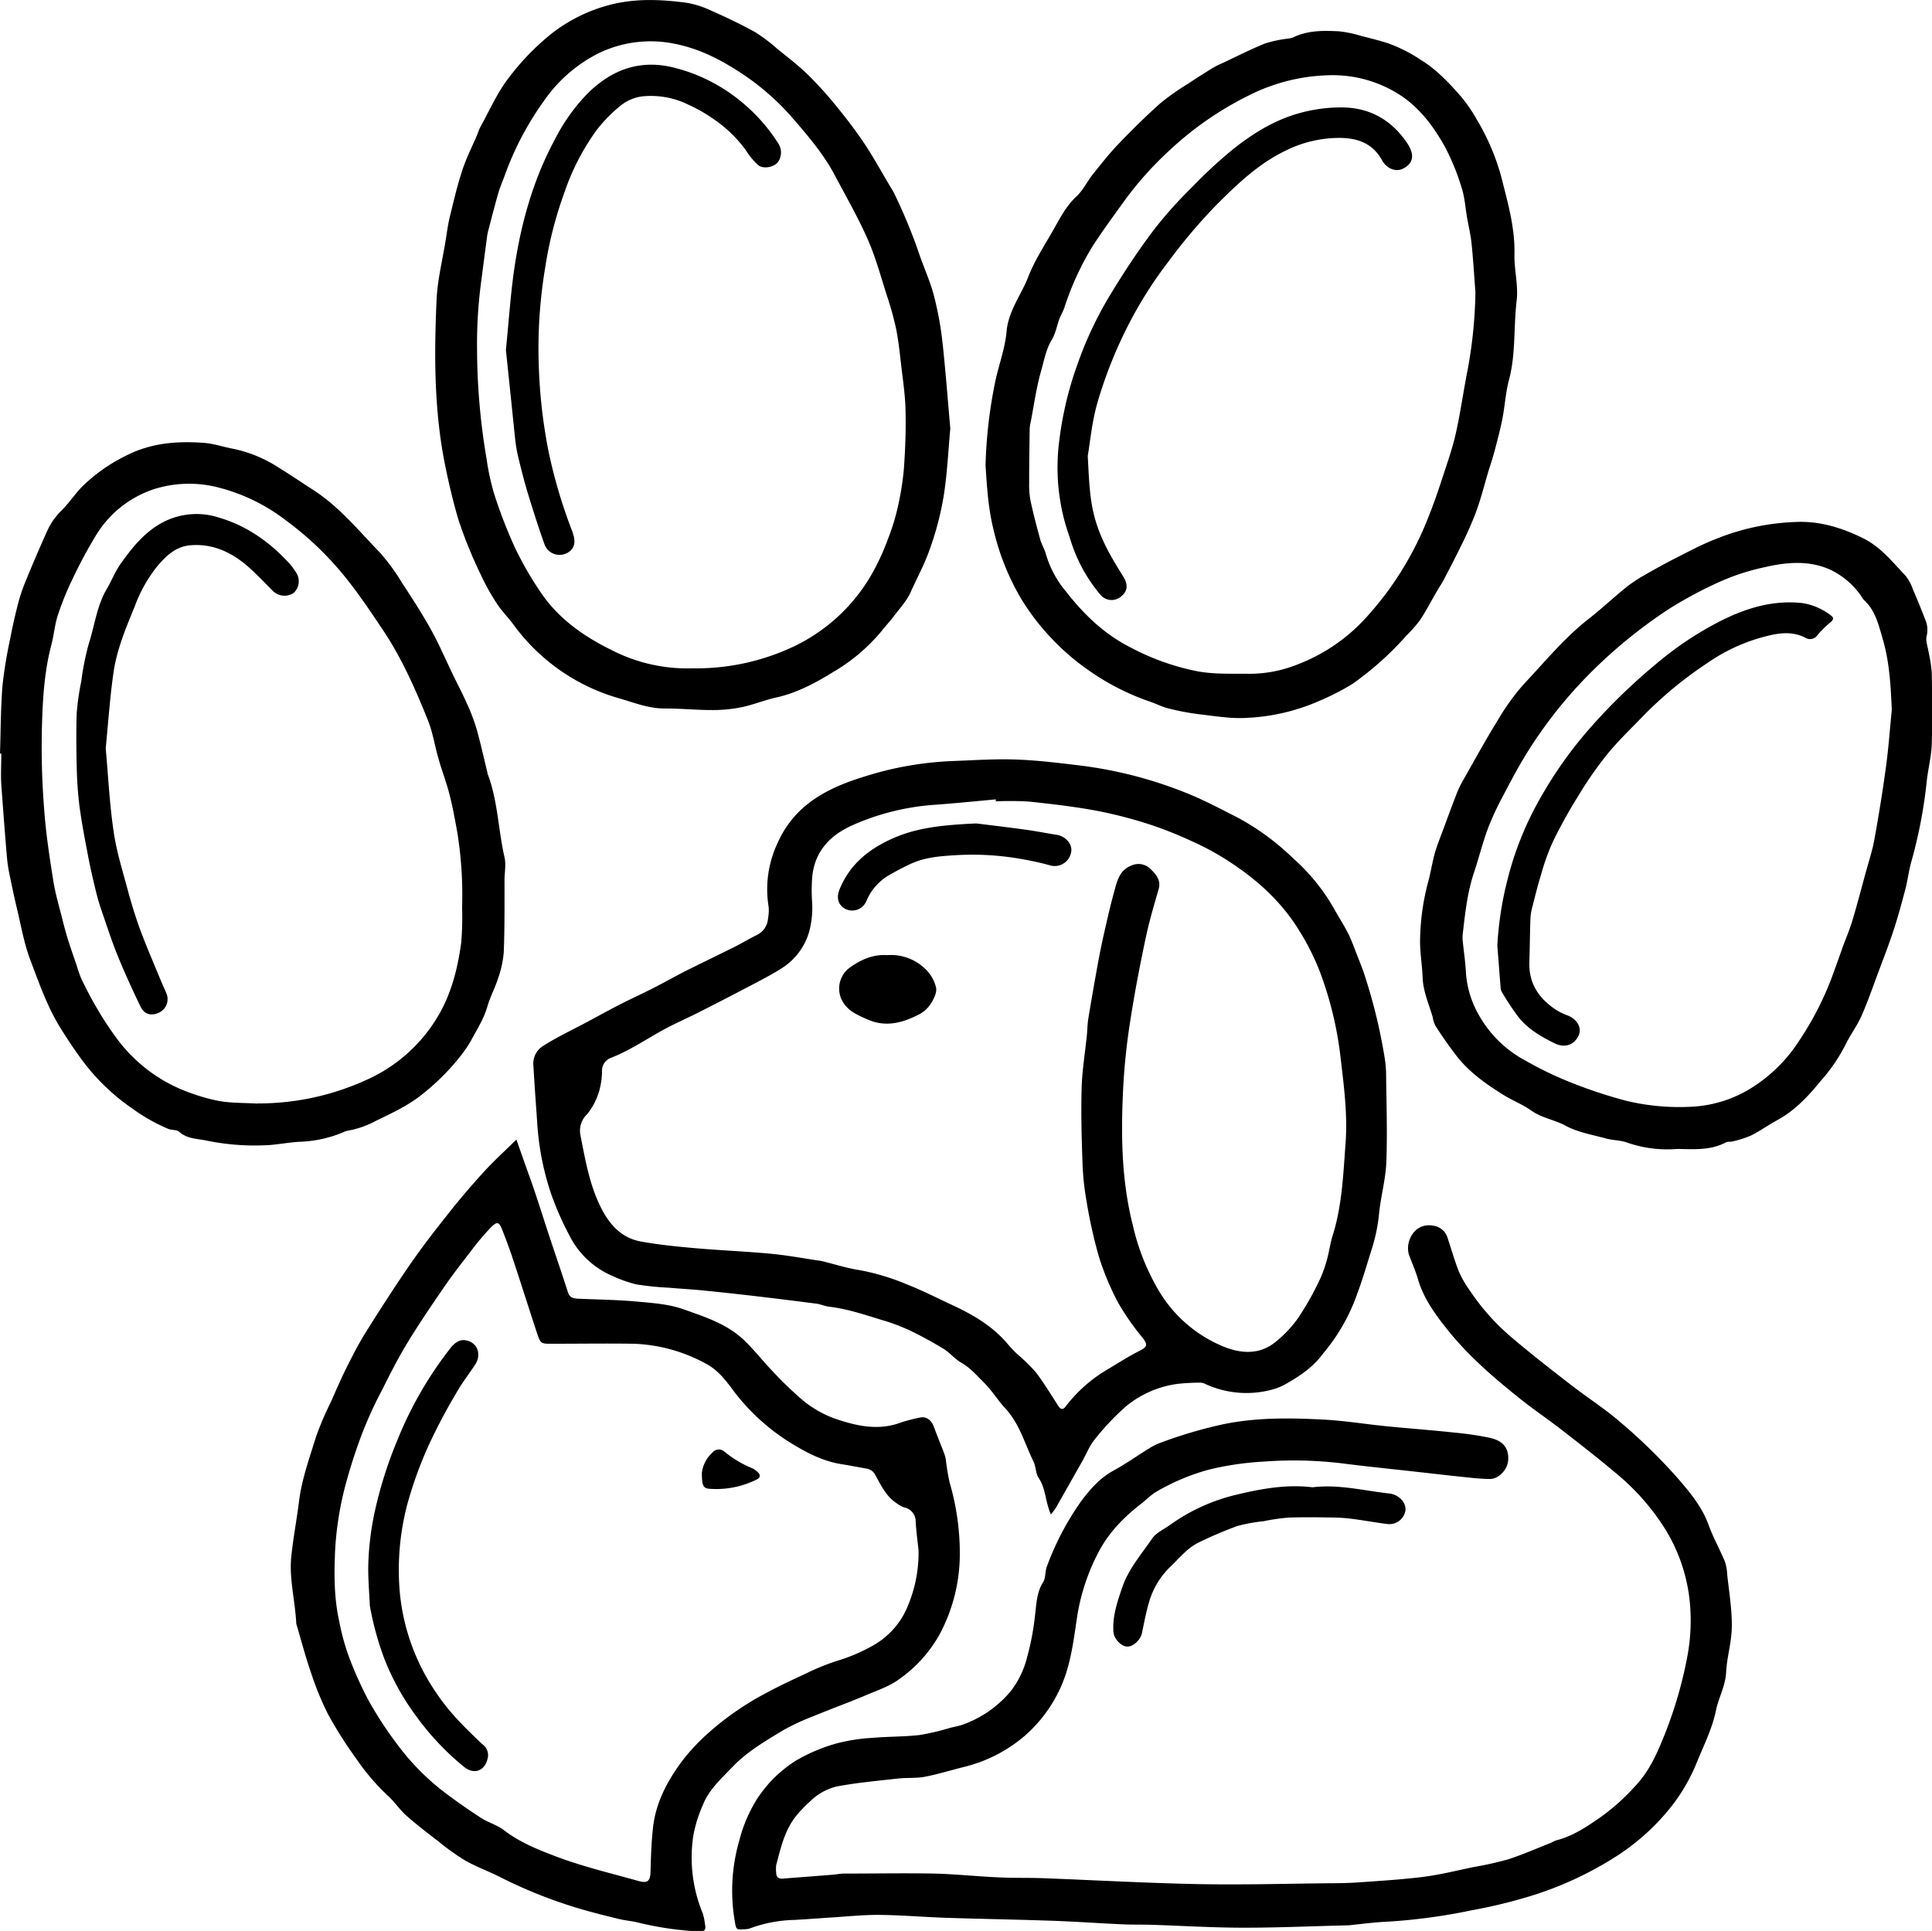 <svg id="Layer_1" data-name="Layer 1" xmlns="http://www.w3.org/2000/svg" viewBox="0 0 501.85 501.63"><title>paws_claws</title><path d="M279.18,401.68c-1.49-3.45-1.31-6.73-3.16-9.46-.8-1.18-.69-2.93-1.34-4.26-2.28-4.65-3.61-9.79-7.26-13.75-2-2.14-3.52-4.7-5.58-6.75-1.86-1.85-3.59-3.89-6-5.25-1.65-.95-2.91-2.57-4.54-3.56a98.13,98.13,0,0,0-9-4.89,51.28,51.28,0,0,0-7.08-2.62c-4.49-1.39-9-2.89-13.67-3.44-1.12-.14-2.19-.65-3.31-.79q-8.1-1.05-16.2-2c-4.45-.51-8.9-1-13.35-1.44-2.92-.29-5.85-.44-8.76-.7a76.72,76.72,0,0,1-8.46-.87,34.21,34.21,0,0,1-6.18-2.19,22.23,22.23,0,0,1-11.22-10.61,76.69,76.69,0,0,1-5-11.59,72,72,0,0,1-3.35-18.13c-.33-4.7-.68-9.39-.94-14.09a5.4,5.4,0,0,1,2.69-5.44c3.14-2,6.47-3.6,9.75-5.32s6.62-3.6,10-5.33c2.83-1.46,5.74-2.77,8.57-4.21s5.8-3.12,8.73-4.61c4.05-2,8.14-4,12.2-6,2-1,4-2.2,6-3.2a5.17,5.17,0,0,0,3-4.43,10.61,10.61,0,0,0,.15-2.91,28.12,28.12,0,0,1,2.36-16.67,26.52,26.52,0,0,1,6.52-9c5.25-4.67,11.66-6.93,18.24-8.87a86.76,86.76,0,0,1,21.16-3.37c5.37-.21,10.75-.57,16.11-.37,5.52.2,11,.89,16.52,1.55a109.83,109.83,0,0,1,27.57,7.13c4.67,1.86,9.13,4.26,13.63,6.54a65.19,65.19,0,0,1,14.06,10.37,52,52,0,0,1,10.79,13.31c1.16,2.11,2.49,4.13,3.57,6.27.87,1.72,1.5,3.55,2.2,5.34.63,1.58,1.26,3.16,1.83,4.77a141.48,141.48,0,0,1,5.38,21.74,29.41,29.41,0,0,1,.45,4.87c.09,7.56.34,15.14.06,22.69-.17,4.42-1.41,8.79-1.87,13.2a45,45,0,0,1-1.88,9.3c-1.24,3.84-2.32,7.75-3.75,11.52a49,49,0,0,1-8.94,15.72c-2.45,3.38-5.8,5.69-9.36,7.72a15.26,15.26,0,0,1-3.72,1.6,25.55,25.55,0,0,1-17.53-1.43,2.71,2.71,0,0,0-1.15-.33,54.24,54.24,0,0,0-6,.31,26.6,26.6,0,0,0-13.54,5.94,65.46,65.46,0,0,0-8,8.49c-1.33,1.58-2.1,3.63-3.13,5.47q-3.47,6.14-6.95,12.27A17.85,17.85,0,0,1,279.18,401.68ZM264.87,216.42l0-.51c-5.17.47-10.34,1-15.52,1.38a63.44,63.44,0,0,0-21.66,5.31c-5.83,2.6-9.87,6.78-10.5,13.47a46,46,0,0,0-.06,6.1,24.13,24.13,0,0,1-.7,8,16.63,16.63,0,0,1-7.2,9.63c-2.6,1.65-5.35,3.07-8.08,4.5q-6.87,3.62-13.81,7.12c-3,1.5-6,2.81-8.93,4.41-4.48,2.46-8.71,5.37-13.53,7.23a3.54,3.54,0,0,0-2.29,3.43,19.57,19.57,0,0,1-.84,5.52,16.92,16.92,0,0,1-3.06,5.71,5.89,5.89,0,0,0-1.69,5.51c1.22,6.22,2.29,12.49,5.08,18.26,2.19,4.55,5.33,8.31,10.56,9.27,4.63.85,9.34,1.31,14,1.73,6.57.58,13.16.84,19.72,1.45,4.21.39,8.37,1.17,12.55,1.79.32,0,.64.11,1,.18,3.22.79,6.4,1.81,9.66,2.31A59.16,59.16,0,0,1,242,342c3.9,1.52,7.64,3.46,11.44,5.22,5.49,2.53,10.64,5.53,14.59,10.25a32,32,0,0,0,2.33,2.47,49.33,49.33,0,0,1,4.86,4.72c2.11,2.76,3.91,5.76,5.8,8.68.61.95,1.17,1.36,2,.28a37.69,37.69,0,0,1,10.47-9.38c2.85-1.69,5.64-3.5,8.59-5,2.17-1.1,2.34-1.62.9-3.49a65.42,65.42,0,0,1-6.28-9,69.92,69.92,0,0,1-5.06-12.09,125.16,125.16,0,0,1-3.17-14.24,70.72,70.72,0,0,1-1.07-9.95c-.23-6.5-.41-13-.23-19.51.13-4.63.9-9.23,1.37-13.85.13-1.38.13-2.78.35-4.14q1.23-7.45,2.59-14.89c.5-2.71,1.07-5.4,1.68-8.09.76-3.32,1.51-6.65,2.42-9.93.78-2.79,1.32-5.75,4.6-7a4.41,4.41,0,0,1,4.95,1c1.31,1.3,2.73,2.81,2.05,5.15-1.24,4.27-2.5,8.56-3.41,12.91-1.46,6.91-2.8,13.86-3.89,20.84a168,168,0,0,0-1.85,16.74c-.68,12.38-.64,24.73,2.45,36.9a59.12,59.12,0,0,0,6.77,17,34.9,34.9,0,0,0,17.09,14.59c4.37,1.71,8.88,1.92,12.78-1a30.88,30.88,0,0,0,6.36-6.65,77.29,77.29,0,0,0,5.35-9.44,30.77,30.77,0,0,0,2-5.4c.62-2.1.87-4.3,1.52-6.38,2.48-7.85,2.78-16,3.38-24.1.57-7.65-.48-15.26-1.37-22.86A92.9,92.9,0,0,0,349,260.54a62.84,62.84,0,0,0-5.26-10.46c-4.88-8-11.63-13.85-19.38-18.75a69.45,69.45,0,0,0-8.34-4.45A103,103,0,0,0,305,222.47,115.55,115.55,0,0,0,291,218.85c-5.82-1.08-11.72-1.76-17.61-2.38A84.21,84.21,0,0,0,264.87,216.42Z" transform="translate(-6.21 -8.24)"/><path d="M356.51,508.41c-10,.24-18.67.64-27.39.62-7.91,0-15.81-.5-23.71-.75-2.78-.09-5.55,0-8.32-.16-5.84-.27-11.68-.69-17.52-.89-9.21-.32-18.42-.47-27.63-.77-5.86-.2-11.71-.71-17.57-.76-4.23,0-8.46.45-12.69.71-3,.19-6,.43-9,.6a35.13,35.13,0,0,0-11.65,2.2,4.61,4.61,0,0,1-1.44.22c-2.11.14-2.14.14-2.49-1.94a46.73,46.73,0,0,1,1.12-21,38.16,38.16,0,0,1,4.46-10.62,32.78,32.78,0,0,1,10.59-10.43,44.61,44.61,0,0,1,10-4.21,45.81,45.81,0,0,1,9.36-1.5c4.14-.37,8.32-.29,12.44-.75a64.26,64.26,0,0,0,8-1.88c1.09-.27,2.21-.47,3.27-.84a28.77,28.77,0,0,0,12.5-8.78,23.83,23.83,0,0,0,4.15-8.65,68.15,68.15,0,0,0,2.13-11.45c.33-2.72.44-5.61,2.06-8.15.69-1.08.46-2.71.95-4a72.43,72.43,0,0,1,8.85-16.9c2.3-3.1,4.85-6.06,8.39-8,3.24-1.78,6.27-3.93,9.42-5.87a15.08,15.08,0,0,1,2.6-1.31,117,117,0,0,1,15.72-4.72c8.95-2,18-1.86,27-1.39,5.42.29,10.81,1.18,16.22,1.72,5.81.58,11.64,1,17.46,1.63a82.67,82.67,0,0,1,9.41,1.37c3.49.78,5.06,2.76,4.75,6-.22,2.32-2.43,4.71-4.76,4.7s-4.71-.3-7.06-.54c-3.88-.4-7.76-.86-11.63-1.29-6.3-.71-12.6-1.33-18.88-2.13a105.36,105.36,0,0,0-21-.57,79.94,79.94,0,0,0-14,2,56,56,0,0,0-14.51,6.12,29.19,29.19,0,0,0-2.8,2.32c-4.69,3.56-8.81,7.58-11.62,12.85A53.87,53.87,0,0,0,285.89,429c-.94,6.39-1.75,12.82-4.7,18.72a36.62,36.62,0,0,1-9,11.64,38.09,38.09,0,0,1-15.7,7.94c-3.37.85-6.7,1.88-10.1,2.53-2.22.42-4.56.19-6.82.44-5.34.6-10.71,1.08-16,2.07a14.88,14.88,0,0,0-7,3.94,33.21,33.21,0,0,0-3.44,3.57c-3.12,3.82-4.09,8.4-5.3,12.93a8.37,8.37,0,0,0,0,1.94c0,1.17.6,1.64,1.69,1.56l12.91-1c1.05-.09,2.09-.31,3.14-.31,7.75,0,15.5-.14,23.25,0,5.69.14,11.37.76,17.07,1,3.74.18,7.5.06,11.25.2,13.5.51,27,1.28,40.5,1.54,11.41.22,22.83-.12,34.25-.23,2.6,0,5.22-.07,7.82-.26,5.5-.4,11-.72,16.49-1.43,4.32-.57,8.58-1.64,12.85-2.53a84.45,84.45,0,0,0,8.94-2c3.77-1.22,7.41-2.83,11.11-4.29a10.5,10.5,0,0,1,1.32-.62c4.31-1.08,7.88-3.49,11.51-6a56.82,56.82,0,0,0,9.37-8.47c3-3.26,4.93-7.21,6.59-11.25a109.44,109.44,0,0,0,6.62-22.07,50.48,50.48,0,0,0,.54-15.05,44.28,44.28,0,0,0-7.5-19.87,59.68,59.68,0,0,0-10.28-11.57c-4.91-4.21-10-8.18-15.14-12.17-3.63-2.83-7.46-5.4-11.05-8.27-6.79-5.42-13.41-11.1-18.83-17.89-3.13-3.92-6.21-8.07-7.68-13.08-.61-2.1-1.48-4.12-2.27-6.16-1.33-3.46,1.25-8.82,6.28-7.83a4.47,4.47,0,0,1,3.65,3.17c1,3,1.84,6,3,8.89a28.55,28.55,0,0,0,2.93,5,58.16,58.16,0,0,0,10.3,11.61c5.09,4.36,10.4,8.48,15.7,12.59,4.33,3.36,9,6.33,13.12,9.92A144.19,144.19,0,0,1,442,392.25c3.1,3.6,6.29,7.37,8,12.07,1.17,3.25,2.88,6.3,4.22,9.49a11.49,11.49,0,0,1,.63,3.33c.47,4.51,1.25,9,1.21,13.56,0,4-1.28,8-1.48,12-.18,3.6-2,6.64-2.66,10-1,4.76-3.2,9.06-5,13.52a47.12,47.12,0,0,1-7.29,12.22,58.72,58.72,0,0,1-13.1,11.74,90.86,90.86,0,0,1-24,11,132.69,132.69,0,0,1-14.14,3.35,151.33,151.33,0,0,1-21.2,2.9C363.19,507.6,359.25,508.15,356.51,508.41Z" transform="translate(-6.21 -8.24)"/><path d="M140.35,304.28c.86,2.46,1.61,4.57,2.35,6.68.84,2.36,1.71,4.72,2.5,7.09,1.21,3.62,2.35,7.26,3.55,10.89,1.66,5,3.37,10,5,15.05.49,1.52,1.62,1.6,2.89,1.65,5,.21,10.1.28,15.12.74,4,.36,8.23.66,12,2,5.6,2,11.36,3.79,15.87,8.16,2.22,2.15,4.13,4.52,6.2,6.78,2.45,2.68,5,5.25,7.74,7.67a28,28,0,0,0,9.66,5.84c5.48,1.86,11.09,3.13,16.88,1a41.65,41.65,0,0,1,5.11-1.33c1.58-.36,2.92.63,3.59,2.46.84,2.28,1.77,4.54,2.64,6.81a9.12,9.12,0,0,1,.44,1.63,58.84,58.84,0,0,0,1,6,65.49,65.49,0,0,1,2.63,19.49,44.27,44.27,0,0,1-5.42,20.26,35.22,35.22,0,0,1-10.19,11.23c-2.58,1.94-5.83,3-8.87,4.3-4.45,1.88-9,3.52-13.48,5.38a58.55,58.55,0,0,0-8.1,3.78c-4.63,2.82-9.34,5.56-13.14,9.58-2.85,3-6,5.79-7.55,9.77a34.68,34.68,0,0,0-2.49,8.07,38,38,0,0,0,2.5,20.12,14,14,0,0,1,.53,2.62c.35,1.59,0,2.05-1.64,2a84.32,84.32,0,0,1-15.63-2.28c-1.73-.44-3.53-.56-5.26-1-3.45-.84-6.89-1.7-10.29-2.71a123.76,123.76,0,0,1-20.3-8.09c-3-1.53-6.27-2.7-9.22-4.38a62.55,62.55,0,0,1-6.9-4.95c-2.81-2.16-5.64-4.31-8.29-6.66-1.76-1.57-3.09-3.62-4.85-5.21a57.54,57.54,0,0,1-8.19-9.6,106.75,106.75,0,0,1-7.36-11.62,78.72,78.72,0,0,1-4.48-11c-1.35-3.9-2.39-7.91-3.56-11.86a3.7,3.7,0,0,1-.18-.71c-.27-5.85-1.91-11.62-1.27-17.51.51-4.75,1.41-9.46,2-14.21.72-5.76,2.72-11.18,4.39-16.67a82.55,82.55,0,0,1,3.89-9.11c1.3-2.94,2.57-5.91,4-8.78,1.58-3.16,3.2-6.33,5.07-9.33,3.72-5.93,7.51-11.82,11.48-17.59,3-4.33,6.2-8.5,9.48-12.62,3-3.84,6.2-7.6,9.5-11.23C134.31,310,137.18,307.4,140.35,304.28ZM244.81,411c-.26-2.51-.62-5-.75-7.53a3.68,3.68,0,0,0-3-3.62,8.82,8.82,0,0,1-2.1-1.2c-2.62-1.75-3.89-4.56-5.35-7.15a3.05,3.05,0,0,0-2.38-1.75c-2.15-.37-4.3-.8-6.45-1.14-4.85-.77-9.1-3-13.18-5.52a54.45,54.45,0,0,1-15.29-14.12c-1.89-2.56-3.91-5-6.78-6.49a42.11,42.11,0,0,0-18.68-5.15c-7.17-.11-14.34,0-21.51,0-2.48,0-2.7-.05-3.52-2.41-.52-1.54-1-3.09-1.52-4.64-1.68-5.18-3.33-10.36-5.05-15.53-.77-2.31-1.63-4.58-2.51-6.85s-1.37-2.49-3.15-.66a66.23,66.23,0,0,0-5,5.95c-2.48,3.21-5,6.42-7.25,9.75-3.23,4.69-6.42,9.41-9.38,14.27-2.35,3.87-4.4,7.93-6.44,12a104.9,104.9,0,0,0-5.07,11,137.3,137.3,0,0,0-4.67,14.48A84.15,84.15,0,0,0,93.26,411c-.28,6.2-.29,12.36,1.07,18.45a60.35,60.35,0,0,0,2.17,8.23,94.54,94.54,0,0,0,5.35,12.14,98.82,98.82,0,0,0,7.86,12,62,62,0,0,0,11.91,12c3.08,2.35,6.28,4.57,9.53,6.68,1.88,1.22,4.18,1.83,5.92,3.17,4.14,3.19,8.94,5.11,13.66,6.89,6.91,2.61,14.15,4.32,21.28,6.32,2.52.71,3.14,0,3.19-2.64.09-3.73.22-7.47.63-11.18.7-6.38,3.58-11.89,7.32-17a52.19,52.19,0,0,1,7.24-7.77A75.24,75.24,0,0,1,205.33,448c3.33-1.8,6.78-3.4,10.23-5a60,60,0,0,1,8.08-3.29,45,45,0,0,0,9.36-4,20.61,20.61,0,0,0,9-10.21A35.68,35.68,0,0,0,244.81,411Z" transform="translate(-6.21 -8.24)"/><path d="M253.06,119.56c-.54,5.79-.79,11.58-1.68,17.27a78.71,78.71,0,0,1-3.91,14.79c-1.33,3.64-3.17,7-4.74,10.51-1.07,2.37-3,4.38-4.58,6.5-1,1.29-2.09,2.46-3.09,3.73a47.54,47.54,0,0,1-12.59,10.56c-4.51,2.79-9.26,5.32-14.58,6.51-3.09.68-6.06,1.93-9.16,2.56a37.86,37.86,0,0,1-7.74.71c-4.06,0-8.13-.43-12.18-.4-4.36,0-8.22-1.67-12.28-2.79a51.27,51.27,0,0,1-26.94-19c-1.37-1.87-3.07-3.53-4.32-5.47a58.4,58.4,0,0,1-4.3-7.78,114.28,114.28,0,0,1-5.63-13.86c-1.34-4.47-2.41-9-3.38-13.66-3-14.43-3-29-2.35-43.54.23-5.24,1.55-10.43,2.38-15.64.31-1.92.56-3.85,1-5.73,1-4.1,1.95-8.22,3.26-12.22,1-3.13,2.53-6.1,3.82-9.15.32-.74.54-1.53.92-2.23,2.35-4.23,4.3-8.76,7.21-12.56a64.5,64.5,0,0,1,11.45-11.83,41.54,41.54,0,0,1,15.38-7.44c6.5-1.61,12.93-1.3,19.4-.46A24.38,24.38,0,0,1,190.94,11c3.84,1.7,7.65,3.5,11.32,5.53A41.73,41.73,0,0,1,208,20.83c2.7,2.19,5.48,4.32,8,6.74a100.36,100.36,0,0,1,7.51,8.31c2.54,3.11,5,6.32,7.23,9.66,2.41,3.62,4.5,7.44,6.72,11.18a23.07,23.07,0,0,1,1.3,2.33,140,140,0,0,1,6,14.51c1.22,3.74,2.92,7.34,3.95,11.13A85.88,85.88,0,0,1,251,96.92C251.83,104.43,252.38,112,253.06,119.56Zm-66.95,62.3A59.26,59.26,0,0,0,212.79,176a46.33,46.33,0,0,0,20.86-20.43,62.57,62.57,0,0,0,3.36-7.69,54.94,54.94,0,0,0,2.34-7.62A73.34,73.34,0,0,0,241,130c.37-5,.55-10.09.43-15.13-.08-4-.69-7.93-1.15-11.88-.36-3.16-.69-6.32-1.32-9.43a80.94,80.94,0,0,0-2.34-8.42c-1.58-4.93-2.93-10-5-14.7-2.5-5.69-5.63-11.11-8.54-16.62-2.78-5.28-6.61-9.83-10.47-14.31a65.13,65.13,0,0,0-12-11c-5.89-4.09-12-7.49-19.22-8.91a30.94,30.94,0,0,0-19.72,2.49,38,38,0,0,0-14.27,12.51,78.74,78.74,0,0,0-10.11,19.29c-.55,1.51-1.21,3-1.65,4.54-.94,3.26-1.77,6.54-2.63,9.83a13.28,13.28,0,0,0-.31,1.67q-.83,6.27-1.64,12.54a120.89,120.89,0,0,0-.93,16.26,171.64,171.64,0,0,0,2.46,28.65,63.61,63.61,0,0,0,2,9.23,125.11,125.11,0,0,0,5.4,13.94,88.08,88.08,0,0,0,6.67,11.57c4.62,6.87,11.24,11.49,18.54,15.06A42.91,42.91,0,0,0,186.11,181.86Z" transform="translate(-6.21 -8.24)"/><path d="M6.21,204c.19-5.87.18-11.75.64-17.59a118,118,0,0,1,2-12.21c.54-2.87,1.18-5.72,1.9-8.54a45.06,45.06,0,0,1,1.94-6q2.79-6.85,5.83-13.6a17.45,17.45,0,0,1,3.75-5.28c1.9-1.88,3.37-4.18,5.24-6.08a43.49,43.49,0,0,1,11.57-8.15c6.47-3.27,13.15-3.76,20.06-3.26,2.47.17,4.88,1,7.34,1.48a34.55,34.55,0,0,1,12.2,5c3,1.84,5.92,3.84,8.89,5.75,6.78,4.36,11.82,10.6,17.34,16.3a52.32,52.32,0,0,1,5.72,7.82c2.62,4,5.23,8,7.56,12.22,2.11,3.81,3.83,7.85,5.73,11.78,1.2,2.48,2.49,4.91,3.6,7.43a51.78,51.78,0,0,1,2.55,6.74c1,3.65,1.83,7.36,2.72,11a4,4,0,0,0,.09.48c2.66,7,2.73,14.47,4.38,21.65.41,1.77.06,3.73,0,5.6,0,6.34.05,12.68-.19,19a26.71,26.71,0,0,1-1.49,6.89c-.77,2.46-2.06,4.78-2.76,7.26-.91,3.22-2.73,6-4.24,8.85a32.51,32.51,0,0,1-3.1,4.48,58.69,58.69,0,0,1-9.08,9.09c-3.78,3.16-8.15,5.19-12.51,7.29A24.22,24.22,0,0,1,96.46,302a4.11,4.11,0,0,0-1.14.41,32.15,32.15,0,0,1-11.53,2.46c-2.5.17-5,.62-7.48.83a62.24,62.24,0,0,1-16.74-1.21c-2.28-.44-4.84-.43-6.82-2.23-.63-.57-1.88-.39-2.78-.73a46.74,46.74,0,0,1-9.41-5.32,54.74,54.74,0,0,1-12.87-12.36c-2-2.69-3.86-5.48-5.65-8.34-3.53-5.64-5.67-11.86-8-18-1.61-4.29-2.38-8.91-3.46-13.39-.7-2.9-1.3-5.82-1.91-8.74A39.39,39.39,0,0,1,8,230.8c-.53-6.22-1-12.45-1.45-18.69-.17-2.68,0-5.38,0-8.07Zm66.84,90.9a67.6,67.6,0,0,0,29.28-6.55A40.71,40.71,0,0,0,119,273.8c4.14-6.23,6-13.3,7-20.58a76.52,76.52,0,0,0,.24-9.22A101.65,101.65,0,0,0,125,224.51c-.61-3.35-1.21-6.71-2.06-10-.8-3.14-2-6.18-2.86-9.29-.95-3.27-1.45-6.71-2.71-9.85-3.27-8.14-6.81-16.18-11.72-23.5-3.28-4.9-6.57-9.83-10.31-14.37a82.43,82.43,0,0,0-14.77-14,48.29,48.29,0,0,0-18.37-8.8,30.29,30.29,0,0,0-16.4.75,27.89,27.89,0,0,0-14.9,12.26,121.58,121.58,0,0,0-5.95,11.16,74.52,74.52,0,0,0-3.73,9.23c-.82,2.53-1,5.24-1.71,7.83-1.85,7.07-2.22,14.34-2.42,21.56a206.12,206.12,0,0,0,.61,21.23c.45,6.15,1.39,12.28,2.36,18.37.54,3.44,1.57,6.8,2.41,10.19.44,1.73.9,3.46,1.43,5.16.73,2.3,1.53,4.58,2.31,6.86a28,28,0,0,0,1.21,3.4c1.24,2.5,2.49,5,3.92,7.39a83.94,83.94,0,0,0,5.31,8.08,40.5,40.5,0,0,0,15.8,12.71,50.84,50.84,0,0,0,10.38,3.33C66.15,294.85,69.64,294.72,73.05,294.94Z" transform="translate(-6.21 -8.24)"/><path d="M262.21,129.11a123.78,123.78,0,0,1,2.52-21.74c.93-4.36,2.56-8.64,2.94-13,.48-5.4,3.79-9.45,5.62-14.17,1.63-4.2,4.15-8.07,6.4-12,1.79-3.13,3.37-6.36,6.12-8.91,1.74-1.62,2.81-3.93,4.32-5.83,2.16-2.7,4.31-5.43,6.7-7.91,3.49-3.64,7.09-7.2,10.86-10.55a64,64,0,0,1,7.11-5c2.13-1.42,4.29-2.79,6.47-4.14a21.73,21.73,0,0,1,2.37-1.17c3.7-1.74,7.36-3.6,11.15-5.15a31.9,31.9,0,0,1,5.65-1.23,6.79,6.79,0,0,0,1.66-.34c3.82-1.88,7.91-1.8,12-1.59a31.51,31.51,0,0,1,5.69,1.2c2.11.52,4.22,1.07,6.31,1.68a38.26,38.26,0,0,1,9,4.42c4.17,2.54,7.43,6,10.56,9.57a39.06,39.06,0,0,1,4.13,6,59,59,0,0,1,6.44,15.15c1.63,6.48,3.53,13,3.37,19.86-.1,4,1.05,8.16.57,12.11-.82,6.86-.19,13.83-2,20.6-.87,3.27-1.05,6.72-1.7,10.06-.55,2.78-1.29,5.52-2,8.27-.46,1.71-1,3.39-1.55,5.08-1.09,3.64-2,7.34-3.31,10.9a93.33,93.33,0,0,1-3.91,8.81c-1.43,3-3,5.91-4.49,8.84-.55,1-1.25,2-1.85,3.06-1.42,2.44-2.72,5-4.27,7.31a33.25,33.25,0,0,1-3.5,4,80.9,80.9,0,0,1-14.1,12.63,63.57,63.57,0,0,1-8.62,4.41,52.43,52.43,0,0,1-18.57,4.38c-4.09.3-8.27-.43-12.38-.9a66.27,66.27,0,0,1-8.14-1.52c-1.64-.39-3.17-1.22-4.78-1.76a63.13,63.13,0,0,1-15.78-8,60.62,60.62,0,0,1-8.37-6.93,61.43,61.43,0,0,1-9.42-11.87,64.15,64.15,0,0,1-7.2-18.12C262.85,140,262.56,134.34,262.21,129.11ZM389.46,84.18c-.32-4.21-.56-8.44-1-12.64-.22-2.26-.77-4.48-1.16-6.72-.46-2.63-.61-5.35-1.44-7.86a58.77,58.77,0,0,0-4.48-10.87c-3-5.29-6.61-10.12-12-13.48a32.23,32.23,0,0,0-18.38-4.81A48.61,48.61,0,0,0,330.67,33a85.52,85.52,0,0,0-20.55,14.19A88.73,88.73,0,0,0,298.58,60c-2.95,4.09-5.95,8.15-8.67,12.38a74.53,74.53,0,0,0-7.24,15.83c-.34,1-.9,1.89-1.27,2.86-.67,1.83-1,3.84-2,5.48-1.55,2.56-2,5.45-2.79,8.19-1.22,4.27-1.81,8.72-2.66,13.09a9.79,9.79,0,0,0-.27,1.68c-.07,4.73-.14,9.45-.14,14.18a22.28,22.28,0,0,0,.35,4.62c.73,3.39,1.61,6.75,2.53,10.09.36,1.31,1.15,2.51,1.48,3.83a26.62,26.62,0,0,0,5.22,9.69c4.56,5.86,9.85,11,16.61,14.44a62.88,62.88,0,0,0,17.61,6.29c4.36.79,8.93.58,13.4.63a33.1,33.1,0,0,0,11.95-2.21,46.37,46.37,0,0,0,17.92-11.9c2.05-2.19,3.95-4.54,5.77-6.92a85.72,85.72,0,0,0,11.08-20.22c1.26-3.15,2.36-6.37,3.41-9.6,1.25-3.85,2.62-7.68,3.5-11.61,1.24-5.54,2-11.18,3.11-16.73A119,119,0,0,0,389.46,84.18Z" transform="translate(-6.21 -8.24)"/><path d="M441.9,306.72a31.69,31.69,0,0,1-13.06-1.66c-1.65-.61-3.52-.56-5.23-1-3.64-1-7.51-1.63-10.76-3.39-2.92-1.57-6.23-2-9-4-2.16-1.53-4.79-2.54-7.13-4-4.3-2.67-8.41-5.57-11.65-9.47a104,104,0,0,1-6-8.48,8,8,0,0,1-.72-2.29c-1-3.41-2.48-6.66-2.61-10.3-.12-3.33-.74-6.65-.65-10a62,62,0,0,1,2.13-14.93c.64-2.34,1-4.76,1.63-7.1.59-2.09,1.41-4.11,2.17-6.16,1.2-3.25,2.39-6.5,3.65-9.73a27.45,27.45,0,0,1,1.67-3.4c2.91-5.11,5.72-10.28,8.82-15.28A59.64,59.64,0,0,1,402,186c5.5-5.83,10.58-12.09,17-17.08,3.35-2.63,6.45-5.56,9.76-8.22a39.59,39.59,0,0,1,5.06-3.3c2.59-1.49,5.21-2.93,7.87-4.28,3.24-1.64,6.45-3.37,9.82-4.69a60.64,60.64,0,0,1,13.5-3.84,62.48,62.48,0,0,1,8.93-.78c5.72,0,11,1.7,16.07,4.18,4.69,2.27,7.79,6.25,11.22,9.87a11.48,11.48,0,0,1,1.84,3.42c1.12,2.6,2.2,5.22,3.21,7.87a6.58,6.58,0,0,1,.4,4.25c-.34,1.3.29,2.86.51,4.3A38.41,38.41,0,0,1,508,183c.1,6.19.19,12.39,0,18.58-.12,3.29-1,6.56-1.33,9.85a125,125,0,0,1-4,20.74c-.65,2.33-.93,4.76-1.54,7.11-.94,3.58-1.91,7.17-3.07,10.69-1.23,3.75-2.67,7.43-4.05,11.13s-2.7,7.55-4.33,11.2c-1.17,2.62-3,5-4.2,7.56a43.92,43.92,0,0,1-6.16,9c-3.27,4-6.79,7.85-11.47,10.39-2.33,1.26-4.48,2.84-6.84,4a26.72,26.72,0,0,1-4.79,1.52c-.54.15-1.22,0-1.68.24C450.53,307.13,446.27,306.8,441.9,306.72Zm55.72-114.1c-.29-6.24-.59-12.37-2.37-18.41-1.09-3.7-1.89-7.41-4.9-10.12a6,6,0,0,1-.68-1,20.51,20.51,0,0,0-8.06-6.86c-5.53-2.5-11.39-1.95-17.05-.63a57.73,57.73,0,0,0-12.13,4,107.84,107.84,0,0,0-12.54,6.74,127.86,127.86,0,0,0-18.82,15,116.89,116.89,0,0,0-17.58,21.47c-2.55,4-4.8,8.26-7,12.47a69.94,69.94,0,0,0-3.84,8.35c-1.36,3.71-2.32,7.56-3.57,11.32-1.74,5.19-2.29,10.59-2.92,16a8.16,8.16,0,0,0,0,1.71c.28,2.83.73,5.65.85,8.49a25.68,25.68,0,0,0,3.5,11.06,30.11,30.11,0,0,0,12.11,11.65,92.27,92.27,0,0,0,11.6,5.58,124.59,124.59,0,0,0,14.33,4.75,59,59,0,0,0,16.72,1.58,32.28,32.28,0,0,0,16.27-5.14,39.89,39.89,0,0,0,12-12,80.26,80.26,0,0,0,8.37-16.14c1-2.72,2-5.48,2.95-8.21.83-2.28,1.81-4.51,2.5-6.82,1.23-4.1,2.31-8.25,3.44-12.38.79-2.89,1.74-5.74,2.28-8.68,1.13-6.23,2.14-12.48,3-18.75C496.76,202.68,497.12,197.64,497.62,192.62Z" transform="translate(-6.21 -8.24)"/><path d="M347.16,394.62c6.8-.83,13.33.89,20,1.62a5.36,5.36,0,0,1,1.18.29c2,.79,3.22,2.59,2.91,4.29a4.22,4.22,0,0,1-4.71,3.33c-2.66-.31-5.3-.82-8-1.18a46,46,0,0,0-5.1-.48c-4.16-.07-8.32-.14-12.47,0a51.41,51.41,0,0,0-6.5.94,42.54,42.54,0,0,0-6.91,1.27,105.37,105.37,0,0,0-9.74,4.14c-3.09,1.42-5.16,4.09-7.56,6.37a20.75,20.75,0,0,0-5.58,9.26c-.78,2.63-1.28,5.34-1.83,8-.36,1.77-2.28,3.6-3.86,3.53s-3.42-2-3.55-3.78c-.31-4.09,1-7.82,2.29-11.62,1.64-4.8,4.94-8.55,7.72-12.61,1.07-1.57,3.13-2.47,4.76-3.65a48.86,48.86,0,0,1,17.63-7.9C334.17,394.93,340.62,393.82,347.16,394.62Z" transform="translate(-6.21 -8.24)"/><path d="M259.8,222.16c2.76.34,7.75.93,12.73,1.61,2.72.37,5.41.91,8.13,1.34,2.52.4,4.3,2.63,3.74,4.73a4.34,4.34,0,0,1-5.64,3.15c-2.49-.69-5-1.21-7.58-1.65a72.9,72.9,0,0,0-17.26-.9c-3.82.24-7.67.57-11.33,2.3-2,.93-3.83,1.93-5.7,3a14.1,14.1,0,0,0-5.65,6.62,4,4,0,0,1-5.3,2.08c-2-1-2.57-2.9-1.64-5.18,2.51-6.11,7-10,12.93-12.81C243.73,223.34,250.52,222.58,259.8,222.16Z" transform="translate(-6.21 -8.24)"/><path d="M236.62,256.38a12.78,12.78,0,0,1,10.23,3.87,9.7,9.7,0,0,1,2.51,4.57c.24,1.22-.53,2.83-1.26,4a8.11,8.11,0,0,1-2.95,2.84c-4.42,2.3-8.91,3.62-13.92,1.28-2.23-1-4.34-1.88-5.81-4a6.75,6.75,0,0,1,1.37-9.22C229.74,257.58,233,256.11,236.62,256.38Z" transform="translate(-6.21 -8.24)"/><path d="M102.28,425.38c-.14-3.46-.51-7.2-.4-10.93a75.8,75.8,0,0,1,2-14.94,109.32,109.32,0,0,1,5.62-17.31,98.07,98.07,0,0,1,13.76-23.79c1.12-1.39,2.51-2.44,4.41-1.87,2.73.8,3.61,3.74,1.93,6.27s-3.41,4.74-4.84,7.27a151,151,0,0,0-7.16,13.54,104.81,104.81,0,0,0-5.56,15.3A67,67,0,0,0,110,421.19a55.13,55.13,0,0,0,9.65,27c3.34,5,7.56,9.13,11.88,13.19a3.45,3.45,0,0,1,1.41,3.39c-.64,3.49-3.51,4.69-6.27,2.42a69.81,69.81,0,0,1-12.59-13.44,63.7,63.7,0,0,1-8-14.5A77.79,77.79,0,0,1,102.28,425.38Z" transform="translate(-6.21 -8.24)"/><path d="M188.53,390.8a8.47,8.47,0,0,1,2.69-5.15,2.17,2.17,0,0,1,3.24-.23,28.34,28.34,0,0,0,7.26,4.3,6.15,6.15,0,0,1,1.19.85c.83.66.9,1.48,0,1.95A23.47,23.47,0,0,1,190.46,395C188.84,394.92,188.51,394,188.53,390.8Z" transform="translate(-6.21 -8.24)"/><path d="M137.62,99.15c.77-7.46,1.22-15,2.37-22.34,1.76-11.3,4.9-22.24,10.37-32.39A49,49,0,0,1,159,32.36c6.38-6.2,13.77-8.84,22.75-6.43a44,44,0,0,1,16.6,8.4,45.34,45.34,0,0,1,10,11.14,4.29,4.29,0,0,1-.16,5c-1.08,1.23-3.73,1.76-5.11.62a19.6,19.6,0,0,1-3.19-3.91,34,34,0,0,0-7.79-7.64,41.2,41.2,0,0,0-7.13-4.13,22,22,0,0,0-11.85-2.14,11.18,11.18,0,0,0-5.35,2.14A36.92,36.92,0,0,0,161.22,42a60.14,60.14,0,0,0-8.31,16,102.07,102.07,0,0,0-5.12,20,126.6,126.6,0,0,0-1.64,24.81,137.09,137.09,0,0,0,2.56,22.78,132.73,132.73,0,0,0,6,20.29c.15.38.27.77.39,1.16.8,2.42.1,4.21-2,5.05a4.15,4.15,0,0,1-5.42-2.36c-1.5-4.2-2.87-8.46-4.17-12.73-1-3.19-1.8-6.42-2.6-9.65a38.91,38.91,0,0,1-.88-5C139.23,114.6,138.44,106.91,137.62,99.15Z" transform="translate(-6.21 -8.24)"/><path d="M33.67,202.63c.66,7.33,1,14.58,2.07,21.73.72,5,2.27,9.95,3.6,14.89.94,3.52,2,7,3.26,10.44,1.66,4.49,3.58,8.89,5.4,13.32.46,1.13,1,2.22,1.46,3.36a3.87,3.87,0,0,1-1.86,4.9c-2.07,1-3.9.54-4.91-1.57-2.08-4.32-4.07-8.68-5.89-13.12-1.53-3.76-2.78-7.63-4.1-11.47-.61-1.75-1.14-3.54-1.58-5.34-.73-3-1.43-6-2-9-.84-4.39-1.69-8.78-2.28-13.21a96.53,96.53,0,0,1-.7-10.2c-.11-4.63-.16-9.27,0-13.9a65.45,65.45,0,0,1,1.18-8.21,70.82,70.82,0,0,1,1.95-9.78c1.55-4.77,2.09-9.88,4.72-14.31,1.24-2.09,2.11-4.42,3.51-6.39,3.1-4.37,6.47-8.58,11.42-11.05a18.83,18.83,0,0,1,14-1.07c7.32,2.12,13.3,6.36,18.41,11.91a16.4,16.4,0,0,1,2,2.76,4.11,4.11,0,0,1-.8,4.92,4.26,4.26,0,0,1-5.36-.41c-2.24-2.22-4.39-4.56-6.78-6.61-4.19-3.59-9-5.78-14.68-5.33-3.72.29-6.15,2.58-8.43,5.19a36.53,36.53,0,0,0-6,10.52c-2.29,5.59-4.68,11.2-5.56,17.19C34.76,189.38,34.33,196,33.67,202.63Z" transform="translate(-6.21 -8.24)"/><path d="M288.76,126.69c.33,6.22.48,10.94,1.72,15.69,1.49,5.74,4.36,10.64,7.43,15.52,1.39,2.21,1.27,3.95-.57,5.36a3.76,3.76,0,0,1-5.4-.65,40.34,40.34,0,0,1-7.33-13.07c-.55-1.69-1.11-3.37-1.63-5.06a53.83,53.83,0,0,1-1.56-22.2A90.14,90.14,0,0,1,286,103.13,96.62,96.62,0,0,1,295.1,84c3.39-5.53,7-11,10.9-16.14A110.54,110.54,0,0,1,315.71,57a122.49,122.49,0,0,1,10.64-9.87c5.47-4.37,11.34-8,18.37-9.76a40.59,40.59,0,0,1,10.36-1.22c7.23.13,12.8,3.48,16.71,9.36,2.13,3.21,1.3,5.39-1.23,6.58-1.81.86-4.13,0-5.36-2.22-2.38-4.31-6.14-5.72-10.76-5.8a31.36,31.36,0,0,0-14.36,3.34c-7.05,3.41-12.57,8.74-18,14.17a142.34,142.34,0,0,0-12.25,14.47,107.91,107.91,0,0,0-12.44,20.54A113.85,113.85,0,0,0,291.23,113C289.85,117.86,289.39,123,288.76,126.69Z" transform="translate(-6.21 -8.24)"/><path d="M395.15,253.87a88.64,88.64,0,0,1,2.77-17.6,82.59,82.59,0,0,1,7.69-19.43,108.22,108.22,0,0,1,13.31-19.11,152.48,152.48,0,0,1,17.67-17.17A86.91,86.91,0,0,1,453,169.63c6.7-3.4,13.82-5.59,21.53-4.7a16.27,16.27,0,0,1,7.28,3.2c.71.48.77,1.05-.08,1.73a26.23,26.23,0,0,0-3.43,3.4,2.33,2.33,0,0,1-3.21.62c-2.73-1.38-5.48-1.35-8.51-.73a46.7,46.7,0,0,0-17.05,7.46,101.3,101.3,0,0,0-16.16,13.29c-3.26,3.39-6.7,6.65-9.67,10.28a99.37,99.37,0,0,0-7.63,11,127.24,127.24,0,0,0-6.59,11.94,58.78,58.78,0,0,0-3,8.45c-.82,2.63-1.48,5.31-2.16,8a14.61,14.61,0,0,0-.56,3.12c-.15,3.83-.16,7.66-.29,11.49-.19,5.62,2.56,9.57,7.08,12.5a16,16,0,0,0,2.83,1.35c2.54,1,3.85,3.27,2.83,5.35s-3.3,3.3-6.15,1.91c-3.46-1.7-6.76-3.61-9.22-6.57a65.88,65.88,0,0,1-4.58-6.89,2.84,2.84,0,0,1-.27-1.18C395.7,261,395.43,257.44,395.15,253.87Z" transform="translate(-6.21 -8.24)"/></svg>